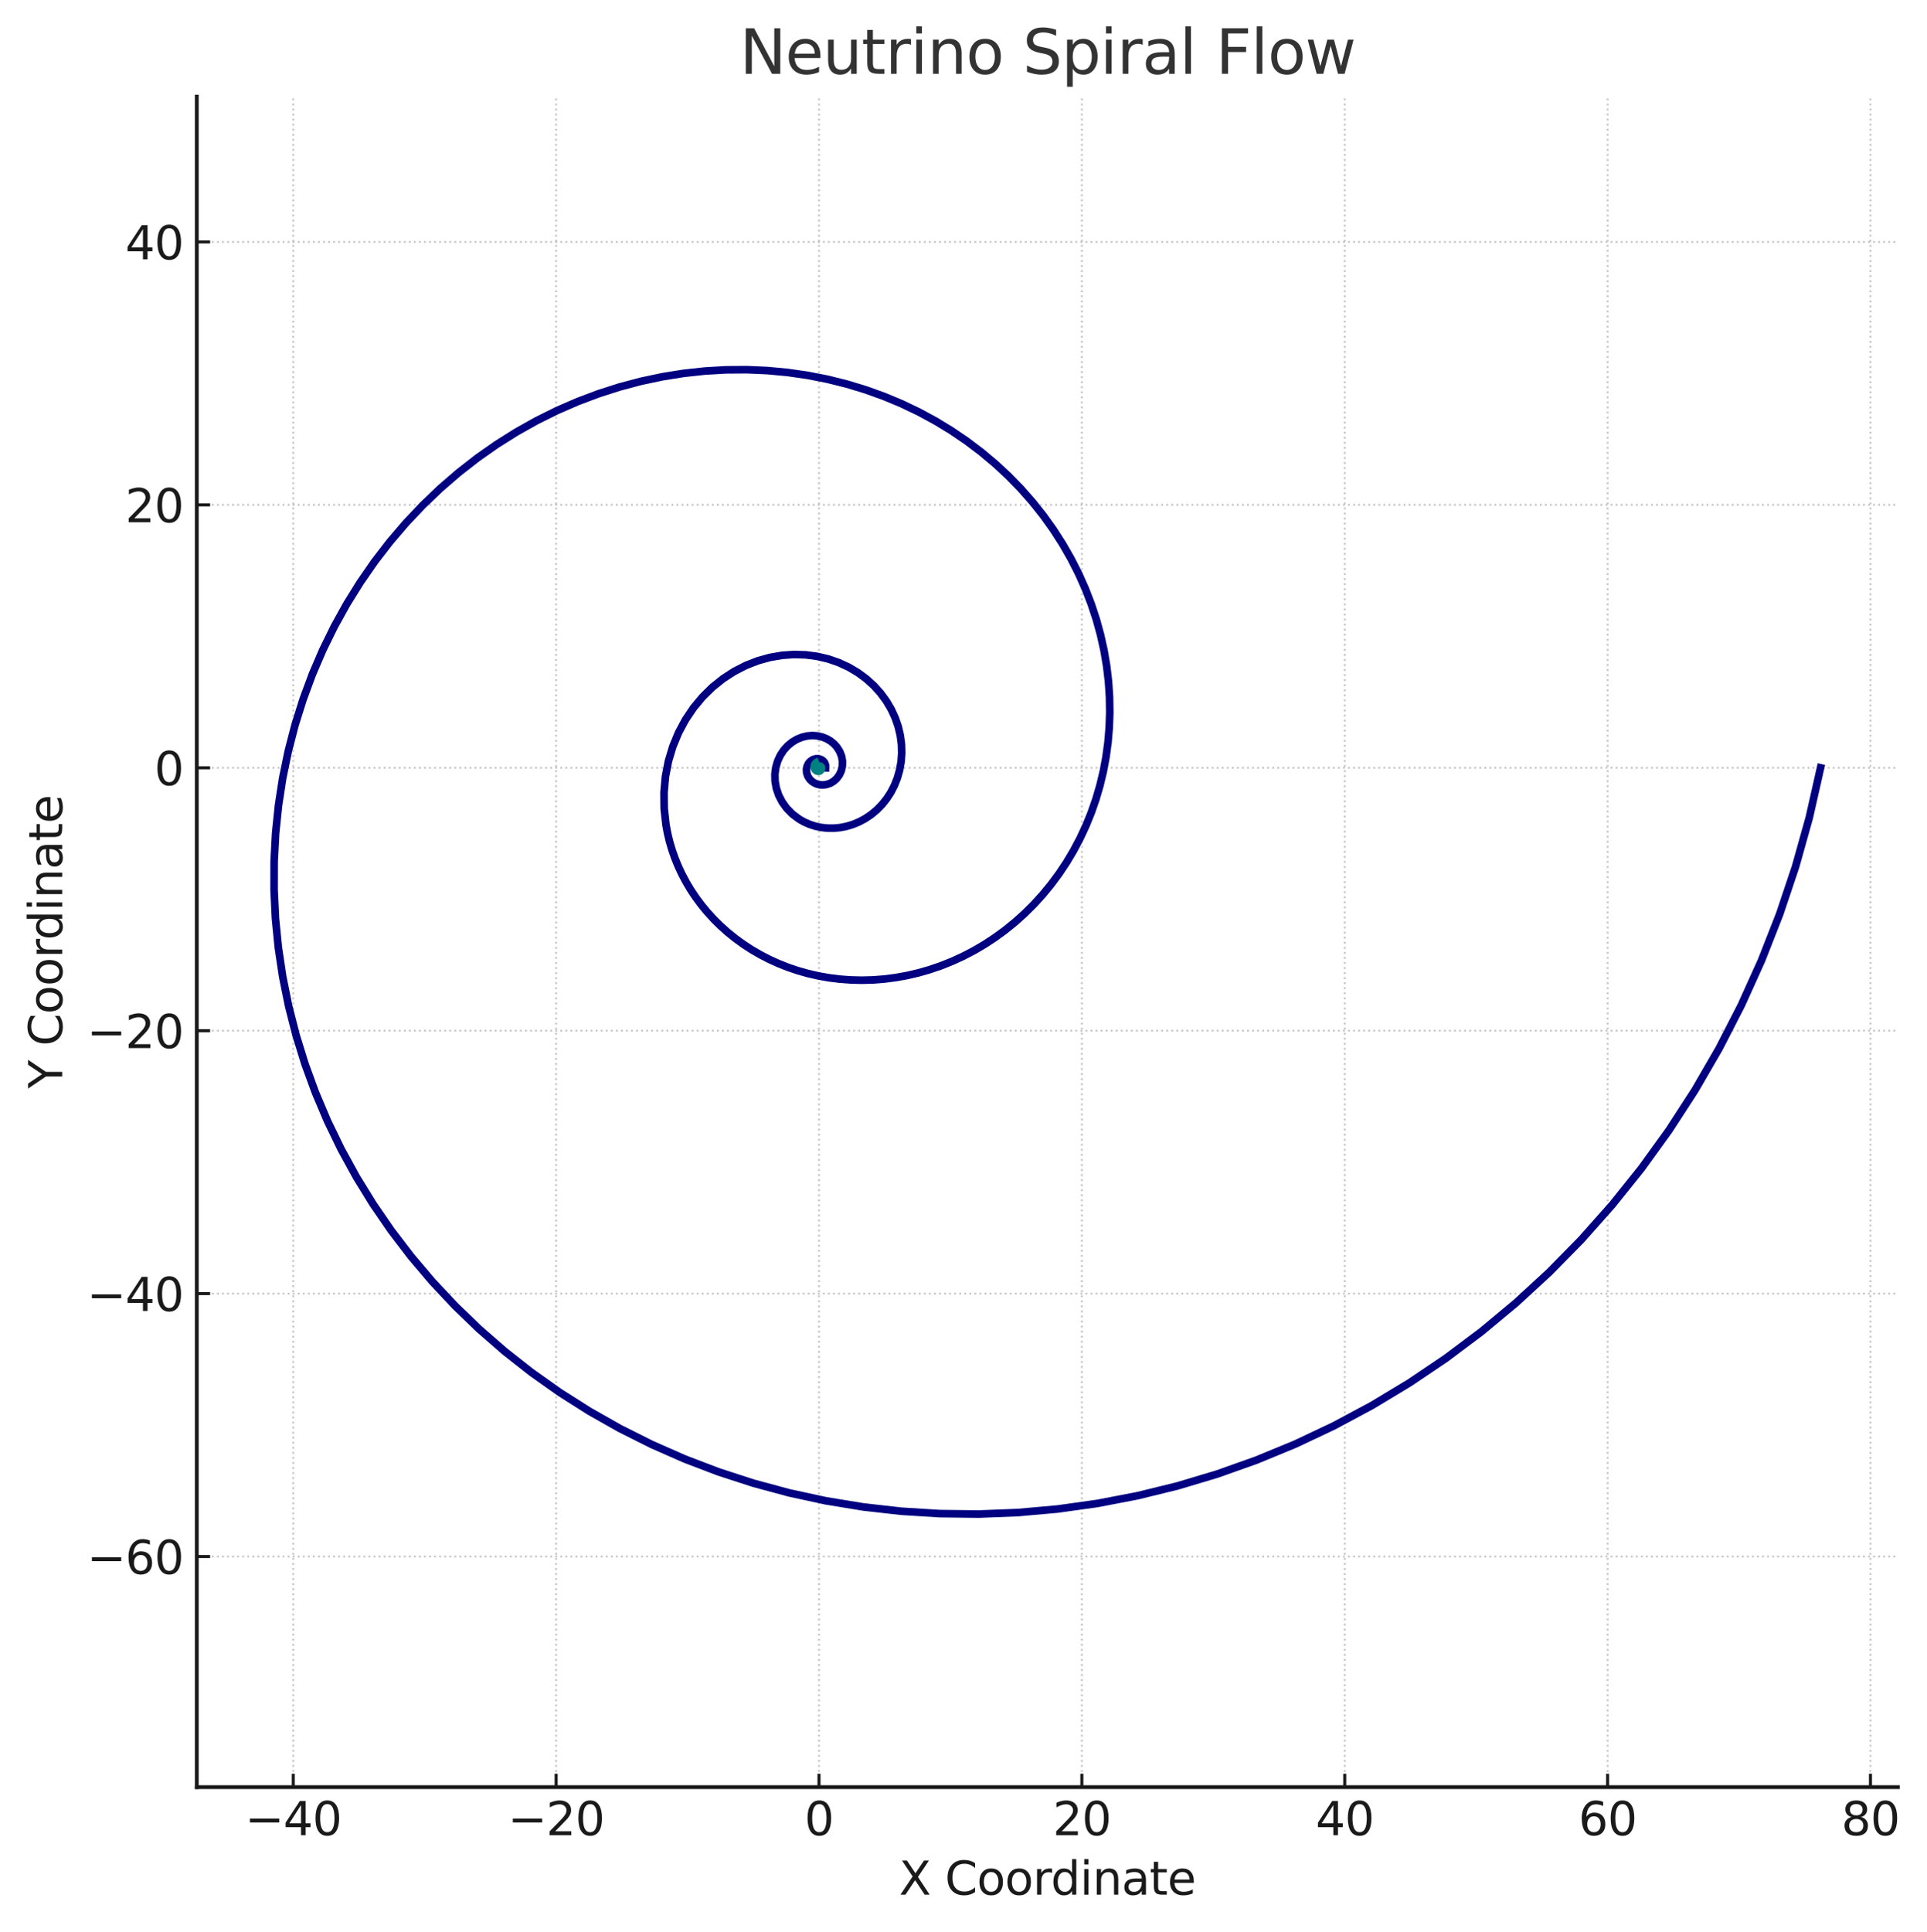 <?xml version="1.0" encoding="utf-8" standalone="no"?>
<!DOCTYPE svg PUBLIC "-//W3C//DTD SVG 1.1//EN"
  "http://www.w3.org/Graphics/SVG/1.1/DTD/svg11.dtd">
<svg xmlns:xlink="http://www.w3.org/1999/xlink" width="505.679pt" height="506.805pt" viewBox="0 0 505.679 506.805" xmlns="http://www.w3.org/2000/svg" version="1.1">
 <defs>
  <style type="text/css">*{stroke-linejoin: round; stroke-linecap: butt}</style>
 </defs>
 <g id="figure_1">
  <g id="patch_1">
   <path d="M 0 506.805 
L 505.679 506.805 
L 505.679 0 
L 0 0 
z
" style="fill: #ffffff"/>
  </g>
  <g id="axes_1">
   <g id="patch_2">
    <path d="M 51.639 468.877 
L 498.039 468.877 
L 498.039 25.358 
L 51.639 25.358 
z
" style="fill: #ffffff"/>
   </g>
   <g id="matplotlib.axis_1">
    <g id="xtick_1">
     <g id="line2d_1">
      <path d="M 76.958 468.877 
L 76.958 25.358 
" clip-path="url(#p450a4830ab)" style="fill: none; stroke-dasharray: 0.5,0.825; stroke-dashoffset: 0; stroke: #b0b0b0; stroke-opacity: 0.7; stroke-width: 0.5"/>
     </g>
     <g id="line2d_2">
      <defs>
       <path id="m6adc199920" d="M 0 0 
L 0 -3.5 
" style="stroke: #1a1a1a; stroke-width: 0.8"/>
      </defs>
      <g>
       <use xlink:href="#m6adc199920" x="76.958" y="468.877" style="fill: #1a1a1a; stroke: #1a1a1a; stroke-width: 0.8"/>
      </g>
     </g>
     <g id="text_1">
      <!-- −40 -->
      <g style="fill: #1a1a1a" transform="translate(64.296 481.496) scale(0.12 -0.12)">
       <defs>
        <path id="DejaVuSans-2212" d="M 678 2272 
L 4684 2272 
L 4684 1741 
L 678 1741 
L 678 2272 
z
" transform="scale(0.016)"/>
        <path id="DejaVuSans-34" d="M 2419 4116 
L 825 1625 
L 2419 1625 
L 2419 4116 
z
M 2253 4666 
L 3047 4666 
L 3047 1625 
L 3713 1625 
L 3713 1100 
L 3047 1100 
L 3047 0 
L 2419 0 
L 2419 1100 
L 313 1100 
L 313 1709 
L 2253 4666 
z
" transform="scale(0.016)"/>
        <path id="DejaVuSans-30" d="M 2034 4250 
Q 1547 4250 1301 3770 
Q 1056 3291 1056 2328 
Q 1056 1369 1301 889 
Q 1547 409 2034 409 
Q 2525 409 2770 889 
Q 3016 1369 3016 2328 
Q 3016 3291 2770 3770 
Q 2525 4250 2034 4250 
z
M 2034 4750 
Q 2819 4750 3233 4129 
Q 3647 3509 3647 2328 
Q 3647 1150 3233 529 
Q 2819 -91 2034 -91 
Q 1250 -91 836 529 
Q 422 1150 422 2328 
Q 422 3509 836 4129 
Q 1250 4750 2034 4750 
z
" transform="scale(0.016)"/>
       </defs>
       <use xlink:href="#DejaVuSans-2212"/>
       <use xlink:href="#DejaVuSans-34" x="83.789"/>
       <use xlink:href="#DejaVuSans-30" x="147.412"/>
      </g>
     </g>
    </g>
    <g id="xtick_2">
     <g id="line2d_3">
      <path d="M 145.939 468.877 
L 145.939 25.358 
" clip-path="url(#p450a4830ab)" style="fill: none; stroke-dasharray: 0.5,0.825; stroke-dashoffset: 0; stroke: #b0b0b0; stroke-opacity: 0.7; stroke-width: 0.5"/>
     </g>
     <g id="line2d_4">
      <g>
       <use xlink:href="#m6adc199920" x="145.939" y="468.877" style="fill: #1a1a1a; stroke: #1a1a1a; stroke-width: 0.8"/>
      </g>
     </g>
     <g id="text_2">
      <!-- −20 -->
      <g style="fill: #1a1a1a" transform="translate(133.277 481.496) scale(0.12 -0.12)">
       <defs>
        <path id="DejaVuSans-32" d="M 1228 531 
L 3431 531 
L 3431 0 
L 469 0 
L 469 531 
Q 828 903 1448 1529 
Q 2069 2156 2228 2338 
Q 2531 2678 2651 2914 
Q 2772 3150 2772 3378 
Q 2772 3750 2511 3984 
Q 2250 4219 1831 4219 
Q 1534 4219 1204 4116 
Q 875 4013 500 3803 
L 500 4441 
Q 881 4594 1212 4672 
Q 1544 4750 1819 4750 
Q 2544 4750 2975 4387 
Q 3406 4025 3406 3419 
Q 3406 3131 3298 2873 
Q 3191 2616 2906 2266 
Q 2828 2175 2409 1742 
Q 1991 1309 1228 531 
z
" transform="scale(0.016)"/>
       </defs>
       <use xlink:href="#DejaVuSans-2212"/>
       <use xlink:href="#DejaVuSans-32" x="83.789"/>
       <use xlink:href="#DejaVuSans-30" x="147.412"/>
      </g>
     </g>
    </g>
    <g id="xtick_3">
     <g id="line2d_5">
      <path d="M 214.92 468.877 
L 214.92 25.358 
" clip-path="url(#p450a4830ab)" style="fill: none; stroke-dasharray: 0.5,0.825; stroke-dashoffset: 0; stroke: #b0b0b0; stroke-opacity: 0.7; stroke-width: 0.5"/>
     </g>
     <g id="line2d_6">
      <g>
       <use xlink:href="#m6adc199920" x="214.92" y="468.877" style="fill: #1a1a1a; stroke: #1a1a1a; stroke-width: 0.8"/>
      </g>
     </g>
     <g id="text_3">
      <!-- 0 -->
      <g style="fill: #1a1a1a" transform="translate(211.103 481.496) scale(0.12 -0.12)">
       <use xlink:href="#DejaVuSans-30"/>
      </g>
     </g>
    </g>
    <g id="xtick_4">
     <g id="line2d_7">
      <path d="M 283.901 468.877 
L 283.901 25.358 
" clip-path="url(#p450a4830ab)" style="fill: none; stroke-dasharray: 0.5,0.825; stroke-dashoffset: 0; stroke: #b0b0b0; stroke-opacity: 0.7; stroke-width: 0.5"/>
     </g>
     <g id="line2d_8">
      <g>
       <use xlink:href="#m6adc199920" x="283.901" y="468.877" style="fill: #1a1a1a; stroke: #1a1a1a; stroke-width: 0.8"/>
      </g>
     </g>
     <g id="text_4">
      <!-- 20 -->
      <g style="fill: #1a1a1a" transform="translate(276.266 481.496) scale(0.12 -0.12)">
       <use xlink:href="#DejaVuSans-32"/>
       <use xlink:href="#DejaVuSans-30" x="63.623"/>
      </g>
     </g>
    </g>
    <g id="xtick_5">
     <g id="line2d_9">
      <path d="M 352.882 468.877 
L 352.882 25.358 
" clip-path="url(#p450a4830ab)" style="fill: none; stroke-dasharray: 0.5,0.825; stroke-dashoffset: 0; stroke: #b0b0b0; stroke-opacity: 0.7; stroke-width: 0.5"/>
     </g>
     <g id="line2d_10">
      <g>
       <use xlink:href="#m6adc199920" x="352.882" y="468.877" style="fill: #1a1a1a; stroke: #1a1a1a; stroke-width: 0.8"/>
      </g>
     </g>
     <g id="text_5">
      <!-- 40 -->
      <g style="fill: #1a1a1a" transform="translate(345.247 481.496) scale(0.12 -0.12)">
       <use xlink:href="#DejaVuSans-34"/>
       <use xlink:href="#DejaVuSans-30" x="63.623"/>
      </g>
     </g>
    </g>
    <g id="xtick_6">
     <g id="line2d_11">
      <path d="M 421.863 468.877 
L 421.863 25.358 
" clip-path="url(#p450a4830ab)" style="fill: none; stroke-dasharray: 0.5,0.825; stroke-dashoffset: 0; stroke: #b0b0b0; stroke-opacity: 0.7; stroke-width: 0.5"/>
     </g>
     <g id="line2d_12">
      <g>
       <use xlink:href="#m6adc199920" x="421.863" y="468.877" style="fill: #1a1a1a; stroke: #1a1a1a; stroke-width: 0.8"/>
      </g>
     </g>
     <g id="text_6">
      <!-- 60 -->
      <g style="fill: #1a1a1a" transform="translate(414.228 481.496) scale(0.12 -0.12)">
       <defs>
        <path id="DejaVuSans-36" d="M 2113 2584 
Q 1688 2584 1439 2293 
Q 1191 2003 1191 1497 
Q 1191 994 1439 701 
Q 1688 409 2113 409 
Q 2538 409 2786 701 
Q 3034 994 3034 1497 
Q 3034 2003 2786 2293 
Q 2538 2584 2113 2584 
z
M 3366 4563 
L 3366 3988 
Q 3128 4100 2886 4159 
Q 2644 4219 2406 4219 
Q 1781 4219 1451 3797 
Q 1122 3375 1075 2522 
Q 1259 2794 1537 2939 
Q 1816 3084 2150 3084 
Q 2853 3084 3261 2657 
Q 3669 2231 3669 1497 
Q 3669 778 3244 343 
Q 2819 -91 2113 -91 
Q 1303 -91 875 529 
Q 447 1150 447 2328 
Q 447 3434 972 4092 
Q 1497 4750 2381 4750 
Q 2619 4750 2861 4703 
Q 3103 4656 3366 4563 
z
" transform="scale(0.016)"/>
       </defs>
       <use xlink:href="#DejaVuSans-36"/>
       <use xlink:href="#DejaVuSans-30" x="63.623"/>
      </g>
     </g>
    </g>
    <g id="xtick_7">
     <g id="line2d_13">
      <path d="M 490.844 468.877 
L 490.844 25.358 
" clip-path="url(#p450a4830ab)" style="fill: none; stroke-dasharray: 0.5,0.825; stroke-dashoffset: 0; stroke: #b0b0b0; stroke-opacity: 0.7; stroke-width: 0.5"/>
     </g>
     <g id="line2d_14">
      <g>
       <use xlink:href="#m6adc199920" x="490.844" y="468.877" style="fill: #1a1a1a; stroke: #1a1a1a; stroke-width: 0.8"/>
      </g>
     </g>
     <g id="text_7">
      <!-- 80 -->
      <g style="fill: #1a1a1a" transform="translate(483.209 481.496) scale(0.12 -0.12)">
       <defs>
        <path id="DejaVuSans-38" d="M 2034 2216 
Q 1584 2216 1326 1975 
Q 1069 1734 1069 1313 
Q 1069 891 1326 650 
Q 1584 409 2034 409 
Q 2484 409 2743 651 
Q 3003 894 3003 1313 
Q 3003 1734 2745 1975 
Q 2488 2216 2034 2216 
z
M 1403 2484 
Q 997 2584 770 2862 
Q 544 3141 544 3541 
Q 544 4100 942 4425 
Q 1341 4750 2034 4750 
Q 2731 4750 3128 4425 
Q 3525 4100 3525 3541 
Q 3525 3141 3298 2862 
Q 3072 2584 2669 2484 
Q 3125 2378 3379 2068 
Q 3634 1759 3634 1313 
Q 3634 634 3220 271 
Q 2806 -91 2034 -91 
Q 1263 -91 848 271 
Q 434 634 434 1313 
Q 434 1759 690 2068 
Q 947 2378 1403 2484 
z
M 1172 3481 
Q 1172 3119 1398 2916 
Q 1625 2713 2034 2713 
Q 2441 2713 2670 2916 
Q 2900 3119 2900 3481 
Q 2900 3844 2670 4047 
Q 2441 4250 2034 4250 
Q 1625 4250 1398 4047 
Q 1172 3844 1172 3481 
z
" transform="scale(0.016)"/>
       </defs>
       <use xlink:href="#DejaVuSans-38"/>
       <use xlink:href="#DejaVuSans-30" x="63.623"/>
      </g>
     </g>
    </g>
    <g id="text_8">
     <!-- X Coordinate -->
     <g style="fill: #1a1a1a" transform="translate(235.929 497.109) scale(0.12 -0.12)">
      <defs>
       <path id="DejaVuSans-58" d="M 403 4666 
L 1081 4666 
L 2241 2931 
L 3406 4666 
L 4084 4666 
L 2584 2425 
L 4184 0 
L 3506 0 
L 2194 1984 
L 872 0 
L 191 0 
L 1856 2491 
L 403 4666 
z
" transform="scale(0.016)"/>
       <path id="DejaVuSans-20" transform="scale(0.016)"/>
       <path id="DejaVuSans-43" d="M 4122 4306 
L 4122 3641 
Q 3803 3938 3442 4084 
Q 3081 4231 2675 4231 
Q 1875 4231 1450 3742 
Q 1025 3253 1025 2328 
Q 1025 1406 1450 917 
Q 1875 428 2675 428 
Q 3081 428 3442 575 
Q 3803 722 4122 1019 
L 4122 359 
Q 3791 134 3420 21 
Q 3050 -91 2638 -91 
Q 1578 -91 968 557 
Q 359 1206 359 2328 
Q 359 3453 968 4101 
Q 1578 4750 2638 4750 
Q 3056 4750 3426 4639 
Q 3797 4528 4122 4306 
z
" transform="scale(0.016)"/>
       <path id="DejaVuSans-6f" d="M 1959 3097 
Q 1497 3097 1228 2736 
Q 959 2375 959 1747 
Q 959 1119 1226 758 
Q 1494 397 1959 397 
Q 2419 397 2687 759 
Q 2956 1122 2956 1747 
Q 2956 2369 2687 2733 
Q 2419 3097 1959 3097 
z
M 1959 3584 
Q 2709 3584 3137 3096 
Q 3566 2609 3566 1747 
Q 3566 888 3137 398 
Q 2709 -91 1959 -91 
Q 1206 -91 779 398 
Q 353 888 353 1747 
Q 353 2609 779 3096 
Q 1206 3584 1959 3584 
z
" transform="scale(0.016)"/>
       <path id="DejaVuSans-72" d="M 2631 2963 
Q 2534 3019 2420 3045 
Q 2306 3072 2169 3072 
Q 1681 3072 1420 2755 
Q 1159 2438 1159 1844 
L 1159 0 
L 581 0 
L 581 3500 
L 1159 3500 
L 1159 2956 
Q 1341 3275 1631 3429 
Q 1922 3584 2338 3584 
Q 2397 3584 2469 3576 
Q 2541 3569 2628 3553 
L 2631 2963 
z
" transform="scale(0.016)"/>
       <path id="DejaVuSans-64" d="M 2906 2969 
L 2906 4863 
L 3481 4863 
L 3481 0 
L 2906 0 
L 2906 525 
Q 2725 213 2448 61 
Q 2172 -91 1784 -91 
Q 1150 -91 751 415 
Q 353 922 353 1747 
Q 353 2572 751 3078 
Q 1150 3584 1784 3584 
Q 2172 3584 2448 3432 
Q 2725 3281 2906 2969 
z
M 947 1747 
Q 947 1113 1208 752 
Q 1469 391 1925 391 
Q 2381 391 2643 752 
Q 2906 1113 2906 1747 
Q 2906 2381 2643 2742 
Q 2381 3103 1925 3103 
Q 1469 3103 1208 2742 
Q 947 2381 947 1747 
z
" transform="scale(0.016)"/>
       <path id="DejaVuSans-69" d="M 603 3500 
L 1178 3500 
L 1178 0 
L 603 0 
L 603 3500 
z
M 603 4863 
L 1178 4863 
L 1178 4134 
L 603 4134 
L 603 4863 
z
" transform="scale(0.016)"/>
       <path id="DejaVuSans-6e" d="M 3513 2113 
L 3513 0 
L 2938 0 
L 2938 2094 
Q 2938 2591 2744 2837 
Q 2550 3084 2163 3084 
Q 1697 3084 1428 2787 
Q 1159 2491 1159 1978 
L 1159 0 
L 581 0 
L 581 3500 
L 1159 3500 
L 1159 2956 
Q 1366 3272 1645 3428 
Q 1925 3584 2291 3584 
Q 2894 3584 3203 3211 
Q 3513 2838 3513 2113 
z
" transform="scale(0.016)"/>
       <path id="DejaVuSans-61" d="M 2194 1759 
Q 1497 1759 1228 1600 
Q 959 1441 959 1056 
Q 959 750 1161 570 
Q 1363 391 1709 391 
Q 2188 391 2477 730 
Q 2766 1069 2766 1631 
L 2766 1759 
L 2194 1759 
z
M 3341 1997 
L 3341 0 
L 2766 0 
L 2766 531 
Q 2569 213 2275 61 
Q 1981 -91 1556 -91 
Q 1019 -91 701 211 
Q 384 513 384 1019 
Q 384 1609 779 1909 
Q 1175 2209 1959 2209 
L 2766 2209 
L 2766 2266 
Q 2766 2663 2505 2880 
Q 2244 3097 1772 3097 
Q 1472 3097 1187 3025 
Q 903 2953 641 2809 
L 641 3341 
Q 956 3463 1253 3523 
Q 1550 3584 1831 3584 
Q 2591 3584 2966 3190 
Q 3341 2797 3341 1997 
z
" transform="scale(0.016)"/>
       <path id="DejaVuSans-74" d="M 1172 4494 
L 1172 3500 
L 2356 3500 
L 2356 3053 
L 1172 3053 
L 1172 1153 
Q 1172 725 1289 603 
Q 1406 481 1766 481 
L 2356 481 
L 2356 0 
L 1766 0 
Q 1100 0 847 248 
Q 594 497 594 1153 
L 594 3053 
L 172 3053 
L 172 3500 
L 594 3500 
L 594 4494 
L 1172 4494 
z
" transform="scale(0.016)"/>
       <path id="DejaVuSans-65" d="M 3597 1894 
L 3597 1613 
L 953 1613 
Q 991 1019 1311 708 
Q 1631 397 2203 397 
Q 2534 397 2845 478 
Q 3156 559 3463 722 
L 3463 178 
Q 3153 47 2828 -22 
Q 2503 -91 2169 -91 
Q 1331 -91 842 396 
Q 353 884 353 1716 
Q 353 2575 817 3079 
Q 1281 3584 2069 3584 
Q 2775 3584 3186 3129 
Q 3597 2675 3597 1894 
z
M 3022 2063 
Q 3016 2534 2758 2815 
Q 2500 3097 2075 3097 
Q 1594 3097 1305 2825 
Q 1016 2553 972 2059 
L 3022 2063 
z
" transform="scale(0.016)"/>
      </defs>
      <use xlink:href="#DejaVuSans-58"/>
      <use xlink:href="#DejaVuSans-20" x="68.506"/>
      <use xlink:href="#DejaVuSans-43" x="100.293"/>
      <use xlink:href="#DejaVuSans-6f" x="170.117"/>
      <use xlink:href="#DejaVuSans-6f" x="231.299"/>
      <use xlink:href="#DejaVuSans-72" x="292.48"/>
      <use xlink:href="#DejaVuSans-64" x="331.844"/>
      <use xlink:href="#DejaVuSans-69" x="395.32"/>
      <use xlink:href="#DejaVuSans-6e" x="423.104"/>
      <use xlink:href="#DejaVuSans-61" x="486.482"/>
      <use xlink:href="#DejaVuSans-74" x="547.762"/>
      <use xlink:href="#DejaVuSans-65" x="586.971"/>
     </g>
    </g>
   </g>
   <g id="matplotlib.axis_2">
    <g id="ytick_1">
     <g id="line2d_15">
      <path d="M 51.639 408.384 
L 498.039 408.384 
" clip-path="url(#p450a4830ab)" style="fill: none; stroke-dasharray: 0.5,0.825; stroke-dashoffset: 0; stroke: #b0b0b0; stroke-opacity: 0.7; stroke-width: 0.5"/>
     </g>
     <g id="line2d_16">
      <defs>
       <path id="mf1674f4f18" d="M 0 0 
L 3.5 0 
" style="stroke: #1a1a1a; stroke-width: 0.8"/>
      </defs>
      <g>
       <use xlink:href="#mf1674f4f18" x="51.639" y="408.384" style="fill: #1a1a1a; stroke: #1a1a1a; stroke-width: 0.8"/>
      </g>
     </g>
     <g id="text_9">
      <!-- −60 -->
      <g style="fill: #1a1a1a" transform="translate(22.814 412.943) scale(0.12 -0.12)">
       <use xlink:href="#DejaVuSans-2212"/>
       <use xlink:href="#DejaVuSans-36" x="83.789"/>
       <use xlink:href="#DejaVuSans-30" x="147.412"/>
      </g>
     </g>
    </g>
    <g id="ytick_2">
     <g id="line2d_17">
      <path d="M 51.639 339.403 
L 498.039 339.403 
" clip-path="url(#p450a4830ab)" style="fill: none; stroke-dasharray: 0.5,0.825; stroke-dashoffset: 0; stroke: #b0b0b0; stroke-opacity: 0.7; stroke-width: 0.5"/>
     </g>
     <g id="line2d_18">
      <g>
       <use xlink:href="#mf1674f4f18" x="51.639" y="339.403" style="fill: #1a1a1a; stroke: #1a1a1a; stroke-width: 0.8"/>
      </g>
     </g>
     <g id="text_10">
      <!-- −40 -->
      <g style="fill: #1a1a1a" transform="translate(22.814 343.962) scale(0.12 -0.12)">
       <use xlink:href="#DejaVuSans-2212"/>
       <use xlink:href="#DejaVuSans-34" x="83.789"/>
       <use xlink:href="#DejaVuSans-30" x="147.412"/>
      </g>
     </g>
    </g>
    <g id="ytick_3">
     <g id="line2d_19">
      <path d="M 51.639 270.422 
L 498.039 270.422 
" clip-path="url(#p450a4830ab)" style="fill: none; stroke-dasharray: 0.5,0.825; stroke-dashoffset: 0; stroke: #b0b0b0; stroke-opacity: 0.7; stroke-width: 0.5"/>
     </g>
     <g id="line2d_20">
      <g>
       <use xlink:href="#mf1674f4f18" x="51.639" y="270.422" style="fill: #1a1a1a; stroke: #1a1a1a; stroke-width: 0.8"/>
      </g>
     </g>
     <g id="text_11">
      <!-- −20 -->
      <g style="fill: #1a1a1a" transform="translate(22.814 274.981) scale(0.12 -0.12)">
       <use xlink:href="#DejaVuSans-2212"/>
       <use xlink:href="#DejaVuSans-32" x="83.789"/>
       <use xlink:href="#DejaVuSans-30" x="147.412"/>
      </g>
     </g>
    </g>
    <g id="ytick_4">
     <g id="line2d_21">
      <path d="M 51.639 201.441 
L 498.039 201.441 
" clip-path="url(#p450a4830ab)" style="fill: none; stroke-dasharray: 0.5,0.825; stroke-dashoffset: 0; stroke: #b0b0b0; stroke-opacity: 0.7; stroke-width: 0.5"/>
     </g>
     <g id="line2d_22">
      <g>
       <use xlink:href="#mf1674f4f18" x="51.639" y="201.441" style="fill: #1a1a1a; stroke: #1a1a1a; stroke-width: 0.8"/>
      </g>
     </g>
     <g id="text_12">
      <!-- 0 -->
      <g style="fill: #1a1a1a" transform="translate(40.504 206) scale(0.12 -0.12)">
       <use xlink:href="#DejaVuSans-30"/>
      </g>
     </g>
    </g>
    <g id="ytick_5">
     <g id="line2d_23">
      <path d="M 51.639 132.46 
L 498.039 132.46 
" clip-path="url(#p450a4830ab)" style="fill: none; stroke-dasharray: 0.5,0.825; stroke-dashoffset: 0; stroke: #b0b0b0; stroke-opacity: 0.7; stroke-width: 0.5"/>
     </g>
     <g id="line2d_24">
      <g>
       <use xlink:href="#mf1674f4f18" x="51.639" y="132.46" style="fill: #1a1a1a; stroke: #1a1a1a; stroke-width: 0.8"/>
      </g>
     </g>
     <g id="text_13">
      <!-- 20 -->
      <g style="fill: #1a1a1a" transform="translate(32.869 137.019) scale(0.12 -0.12)">
       <use xlink:href="#DejaVuSans-32"/>
       <use xlink:href="#DejaVuSans-30" x="63.623"/>
      </g>
     </g>
    </g>
    <g id="ytick_6">
     <g id="line2d_25">
      <path d="M 51.639 63.479 
L 498.039 63.479 
" clip-path="url(#p450a4830ab)" style="fill: none; stroke-dasharray: 0.5,0.825; stroke-dashoffset: 0; stroke: #b0b0b0; stroke-opacity: 0.7; stroke-width: 0.5"/>
     </g>
     <g id="line2d_26">
      <g>
       <use xlink:href="#mf1674f4f18" x="51.639" y="63.479" style="fill: #1a1a1a; stroke: #1a1a1a; stroke-width: 0.8"/>
      </g>
     </g>
     <g id="text_14">
      <!-- 40 -->
      <g style="fill: #1a1a1a" transform="translate(32.869 68.038) scale(0.12 -0.12)">
       <use xlink:href="#DejaVuSans-34"/>
       <use xlink:href="#DejaVuSans-30" x="63.623"/>
      </g>
     </g>
    </g>
    <g id="text_15">
     <!-- Y Coordinate -->
     <g style="fill: #1a1a1a" transform="translate(16.318 285.582) rotate(-90) scale(0.12 -0.12)">
      <defs>
       <path id="DejaVuSans-59" d="M -13 4666 
L 666 4666 
L 1959 2747 
L 3244 4666 
L 3922 4666 
L 2272 2222 
L 2272 0 
L 1638 0 
L 1638 2222 
L -13 4666 
z
" transform="scale(0.016)"/>
      </defs>
      <use xlink:href="#DejaVuSans-59"/>
      <use xlink:href="#DejaVuSans-20" x="61.084"/>
      <use xlink:href="#DejaVuSans-43" x="92.871"/>
      <use xlink:href="#DejaVuSans-6f" x="162.695"/>
      <use xlink:href="#DejaVuSans-6f" x="223.877"/>
      <use xlink:href="#DejaVuSans-72" x="285.059"/>
      <use xlink:href="#DejaVuSans-64" x="324.422"/>
      <use xlink:href="#DejaVuSans-69" x="387.898"/>
      <use xlink:href="#DejaVuSans-6e" x="415.682"/>
      <use xlink:href="#DejaVuSans-61" x="479.061"/>
      <use xlink:href="#DejaVuSans-74" x="540.34"/>
      <use xlink:href="#DejaVuSans-65" x="579.549"/>
     </g>
    </g>
   </g>
   <g id="line2d_27">
    <path d="M 216.645 201.441 
L 216.657 200.802 
L 216.433 200.154 
L 216.047 199.658 
L 215.499 199.276 
L 214.823 199.063 
L 214.07 199.06 
L 213.305 199.295 
L 212.603 199.776 
L 212.124 200.352 
L 211.787 201.065 
L 211.63 201.879 
L 211.684 202.749 
L 211.967 203.621 
L 212.484 204.436 
L 213.223 205.13 
L 214.158 205.642 
L 215.018 205.885 
L 215.946 205.954 
L 216.907 205.831 
L 217.861 205.505 
L 218.767 204.974 
L 219.58 204.244 
L 220.257 203.329 
L 220.758 202.255 
L 221.044 201.055 
L 221.087 199.772 
L 220.863 198.454 
L 220.359 197.156 
L 219.576 195.937 
L 218.81 195.11 
L 217.901 194.387 
L 216.863 193.791 
L 215.713 193.345 
L 214.472 193.068 
L 213.164 192.979 
L 211.818 193.091 
L 210.464 193.415 
L 209.134 193.954 
L 207.863 194.71 
L 206.685 195.677 
L 205.635 196.846 
L 204.746 198.199 
L 204.051 199.716 
L 203.577 201.37 
L 203.351 203.128 
L 203.394 204.955 
L 203.721 206.81 
L 204.342 208.649 
L 205.259 210.427 
L 206.471 212.096 
L 207.963 213.609 
L 209.719 214.918 
L 211.023 215.657 
L 212.423 216.272 
L 213.907 216.754 
L 215.462 217.09 
L 217.076 217.272 
L 218.733 217.291 
L 220.418 217.14 
L 222.112 216.815 
L 223.799 216.31 
L 225.459 215.625 
L 227.074 214.759 
L 228.625 213.714 
L 230.093 212.494 
L 231.457 211.105 
L 232.699 209.555 
L 233.802 207.853 
L 234.746 206.013 
L 235.516 204.048 
L 236.096 201.975 
L 236.473 199.81 
L 236.632 197.574 
L 236.565 195.287 
L 236.262 192.973 
L 235.717 190.654 
L 234.926 188.357 
L 233.887 186.105 
L 232.601 183.927 
L 231.073 181.846 
L 229.307 179.892 
L 227.314 178.088 
L 225.106 176.462 
L 222.698 175.038 
L 220.107 173.839 
L 217.353 172.888 
L 214.46 172.205 
L 211.453 171.808 
L 208.36 171.714 
L 205.21 171.936 
L 202.035 172.485 
L 198.869 173.367 
L 195.744 174.588 
L 192.698 176.148 
L 189.766 178.045 
L 186.983 180.271 
L 184.387 182.816 
L 182.012 185.666 
L 179.894 188.804 
L 178.066 192.206 
L 176.559 195.847 
L 175.402 199.699 
L 174.624 203.727 
L 174.247 207.896 
L 174.292 212.168 
L 174.776 216.5 
L 175.186 218.674 
L 175.711 220.847 
L 176.351 223.013 
L 177.107 225.165 
L 177.979 227.298 
L 178.968 229.405 
L 180.072 231.481 
L 181.291 233.519 
L 182.625 235.513 
L 184.072 237.456 
L 185.631 239.343 
L 187.3 241.168 
L 189.076 242.924 
L 190.957 244.605 
L 192.94 246.206 
L 195.022 247.719 
L 197.199 249.14 
L 199.468 250.463 
L 201.825 251.683 
L 204.264 252.793 
L 206.781 253.789 
L 209.371 254.666 
L 212.029 255.419 
L 214.749 256.043 
L 217.524 256.535 
L 220.349 256.89 
L 223.216 257.104 
L 226.12 257.174 
L 229.054 257.098 
L 232.009 256.871 
L 234.979 256.492 
L 237.956 255.959 
L 240.932 255.269 
L 243.9 254.423 
L 246.85 253.417 
L 249.776 252.253 
L 252.668 250.93 
L 255.519 249.448 
L 258.319 247.808 
L 261.061 246.011 
L 263.735 244.059 
L 266.334 241.953 
L 268.849 239.697 
L 271.272 237.293 
L 273.593 234.744 
L 275.806 232.055 
L 277.901 229.229 
L 279.871 226.272 
L 281.708 223.188 
L 283.405 219.984 
L 284.953 216.665 
L 286.347 213.239 
L 287.578 209.711 
L 288.641 206.089 
L 289.53 202.381 
L 290.237 198.595 
L 290.759 194.739 
L 291.088 190.823 
L 291.222 186.856 
L 291.155 182.847 
L 290.884 178.805 
L 290.404 174.742 
L 289.714 170.667 
L 288.81 166.592 
L 287.692 162.526 
L 286.356 158.481 
L 284.803 154.468 
L 283.032 150.499 
L 281.044 146.585 
L 278.839 142.737 
L 276.419 138.967 
L 273.786 135.287 
L 270.942 131.709 
L 267.891 128.243 
L 264.637 124.902 
L 261.184 121.697 
L 257.538 118.639 
L 253.704 115.739 
L 249.689 113.009 
L 245.499 110.459 
L 241.142 108.099 
L 236.627 105.94 
L 231.963 103.992 
L 227.158 102.263 
L 222.222 100.764 
L 217.167 99.502 
L 212.003 98.487 
L 206.741 97.725 
L 201.394 97.223 
L 195.975 96.99 
L 190.496 97.029 
L 184.97 97.348 
L 179.411 97.951 
L 173.834 98.841 
L 168.253 100.024 
L 162.683 101.5 
L 157.139 103.273 
L 151.635 105.343 
L 146.189 107.712 
L 140.814 110.378 
L 135.528 113.341 
L 130.346 116.6 
L 125.283 120.15 
L 120.356 123.99 
L 115.581 128.114 
L 110.974 132.518 
L 106.55 137.194 
L 102.324 142.137 
L 98.312 147.339 
L 94.53 152.791 
L 90.991 158.483 
L 87.71 164.405 
L 84.702 170.547 
L 81.979 176.896 
L 79.556 183.439 
L 77.443 190.164 
L 75.654 197.056 
L 74.199 204.099 
L 73.09 211.279 
L 72.336 218.579 
L 71.947 225.982 
L 71.93 233.47 
L 72.295 241.024 
L 73.046 248.628 
L 74.191 256.26 
L 75.735 263.901 
L 77.68 271.532 
L 80.031 279.131 
L 82.789 286.678 
L 85.955 294.151 
L 89.529 301.529 
L 93.511 308.791 
L 97.896 315.915 
L 102.683 322.878 
L 107.866 329.66 
L 113.44 336.238 
L 119.397 342.591 
L 125.731 348.697 
L 132.431 354.535 
L 139.487 360.084 
L 146.887 365.323 
L 154.62 370.232 
L 162.67 374.791 
L 171.024 378.981 
L 179.664 382.784 
L 188.575 386.18 
L 197.737 389.154 
L 207.131 391.687 
L 216.737 393.766 
L 226.533 395.374 
L 236.498 396.499 
L 246.609 397.126 
L 256.841 397.245 
L 267.169 396.845 
L 277.568 395.916 
L 288.012 394.45 
L 298.474 392.44 
L 308.926 389.88 
L 319.34 386.765 
L 329.688 383.094 
L 339.941 378.864 
L 350.069 374.075 
L 360.044 368.729 
L 369.834 362.828 
L 379.411 356.377 
L 388.745 349.382 
L 397.806 341.85 
L 406.564 333.792 
L 414.989 325.216 
L 423.053 316.136 
L 430.726 306.566 
L 437.981 296.521 
L 444.788 286.018 
L 451.122 275.076 
L 456.956 263.715 
L 462.263 251.957 
L 467.019 239.826 
L 471.201 227.345 
L 474.784 214.541 
L 477.748 201.441 
L 477.748 201.441 
" clip-path="url(#p450a4830ab)" style="fill: none; stroke: #000080; stroke-width: 2; stroke-linecap: square"/>
   </g>
   <g id="line2d_28">
    <path d="M 214.92 199.717 
L 214.365 199.933 
L 213.904 200.362 
L 213.667 200.893 
L 213.658 201.429 
L 213.879 201.936 
L 214.264 202.264 
L 214.71 202.379 
L 215.163 202.276 
L 215.477 201.996 
L 215.605 201.602 
L 215.501 201.213 
L 215.229 200.983 
L 214.89 200.958 
L 214.628 201.139 
L 214.559 201.424 
L 214.71 201.662 
L 214.969 201.688 
L 215.114 201.505 
L 215.021 201.317 
L 214.84 201.351 
L 214.858 201.502 
L 214.865 201.507 
L 214.97 201.479 
L 214.974 201.439 
L 214.917 201.402 
L 214.922 201.462 
L 214.92 201.43 
" clip-path="url(#p450a4830ab)" style="fill: none; stroke-dasharray: 7.4,3.2; stroke-dashoffset: 0; stroke: #008080; stroke-width: 2"/>
   </g>
   <g id="patch_3">
    <path d="M 51.639 468.877 
L 51.639 25.358 
" style="fill: none; stroke: #1a1a1a; stroke-linejoin: miter; stroke-linecap: square"/>
   </g>
   <g id="patch_4">
    <path d="M 51.639 468.877 
L 498.039 468.877 
" style="fill: none; stroke: #1a1a1a; stroke-linejoin: miter; stroke-linecap: square"/>
   </g>
   <g id="text_16">
    <!-- Neutrino Spiral Flow -->
    <g style="fill: #333333" transform="translate(194.109 19.358) scale(0.16 -0.16)">
     <defs>
      <path id="DejaVuSans-4e" d="M 628 4666 
L 1478 4666 
L 3547 763 
L 3547 4666 
L 4159 4666 
L 4159 0 
L 3309 0 
L 1241 3903 
L 1241 0 
L 628 0 
L 628 4666 
z
" transform="scale(0.016)"/>
      <path id="DejaVuSans-75" d="M 544 1381 
L 544 3500 
L 1119 3500 
L 1119 1403 
Q 1119 906 1312 657 
Q 1506 409 1894 409 
Q 2359 409 2629 706 
Q 2900 1003 2900 1516 
L 2900 3500 
L 3475 3500 
L 3475 0 
L 2900 0 
L 2900 538 
Q 2691 219 2414 64 
Q 2138 -91 1772 -91 
Q 1169 -91 856 284 
Q 544 659 544 1381 
z
M 1991 3584 
L 1991 3584 
z
" transform="scale(0.016)"/>
      <path id="DejaVuSans-53" d="M 3425 4513 
L 3425 3897 
Q 3066 4069 2747 4153 
Q 2428 4238 2131 4238 
Q 1616 4238 1336 4038 
Q 1056 3838 1056 3469 
Q 1056 3159 1242 3001 
Q 1428 2844 1947 2747 
L 2328 2669 
Q 3034 2534 3370 2195 
Q 3706 1856 3706 1288 
Q 3706 609 3251 259 
Q 2797 -91 1919 -91 
Q 1588 -91 1214 -16 
Q 841 59 441 206 
L 441 856 
Q 825 641 1194 531 
Q 1563 422 1919 422 
Q 2459 422 2753 634 
Q 3047 847 3047 1241 
Q 3047 1584 2836 1778 
Q 2625 1972 2144 2069 
L 1759 2144 
Q 1053 2284 737 2584 
Q 422 2884 422 3419 
Q 422 4038 858 4394 
Q 1294 4750 2059 4750 
Q 2388 4750 2728 4690 
Q 3069 4631 3425 4513 
z
" transform="scale(0.016)"/>
      <path id="DejaVuSans-70" d="M 1159 525 
L 1159 -1331 
L 581 -1331 
L 581 3500 
L 1159 3500 
L 1159 2969 
Q 1341 3281 1617 3432 
Q 1894 3584 2278 3584 
Q 2916 3584 3314 3078 
Q 3713 2572 3713 1747 
Q 3713 922 3314 415 
Q 2916 -91 2278 -91 
Q 1894 -91 1617 61 
Q 1341 213 1159 525 
z
M 3116 1747 
Q 3116 2381 2855 2742 
Q 2594 3103 2138 3103 
Q 1681 3103 1420 2742 
Q 1159 2381 1159 1747 
Q 1159 1113 1420 752 
Q 1681 391 2138 391 
Q 2594 391 2855 752 
Q 3116 1113 3116 1747 
z
" transform="scale(0.016)"/>
      <path id="DejaVuSans-6c" d="M 603 4863 
L 1178 4863 
L 1178 0 
L 603 0 
L 603 4863 
z
" transform="scale(0.016)"/>
      <path id="DejaVuSans-46" d="M 628 4666 
L 3309 4666 
L 3309 4134 
L 1259 4134 
L 1259 2759 
L 3109 2759 
L 3109 2228 
L 1259 2228 
L 1259 0 
L 628 0 
L 628 4666 
z
" transform="scale(0.016)"/>
      <path id="DejaVuSans-77" d="M 269 3500 
L 844 3500 
L 1563 769 
L 2278 3500 
L 2956 3500 
L 3675 769 
L 4391 3500 
L 4966 3500 
L 4050 0 
L 3372 0 
L 2619 2869 
L 1863 0 
L 1184 0 
L 269 3500 
z
" transform="scale(0.016)"/>
     </defs>
     <use xlink:href="#DejaVuSans-4e"/>
     <use xlink:href="#DejaVuSans-65" x="74.805"/>
     <use xlink:href="#DejaVuSans-75" x="136.328"/>
     <use xlink:href="#DejaVuSans-74" x="199.707"/>
     <use xlink:href="#DejaVuSans-72" x="238.916"/>
     <use xlink:href="#DejaVuSans-69" x="280.029"/>
     <use xlink:href="#DejaVuSans-6e" x="307.812"/>
     <use xlink:href="#DejaVuSans-6f" x="371.191"/>
     <use xlink:href="#DejaVuSans-20" x="432.373"/>
     <use xlink:href="#DejaVuSans-53" x="464.16"/>
     <use xlink:href="#DejaVuSans-70" x="527.637"/>
     <use xlink:href="#DejaVuSans-69" x="591.113"/>
     <use xlink:href="#DejaVuSans-72" x="618.896"/>
     <use xlink:href="#DejaVuSans-61" x="660.01"/>
     <use xlink:href="#DejaVuSans-6c" x="721.289"/>
     <use xlink:href="#DejaVuSans-20" x="749.072"/>
     <use xlink:href="#DejaVuSans-46" x="780.859"/>
     <use xlink:href="#DejaVuSans-6c" x="838.379"/>
     <use xlink:href="#DejaVuSans-6f" x="866.162"/>
     <use xlink:href="#DejaVuSans-77" x="927.344"/>
    </g>
   </g>
  </g>
 </g>
 <defs>
  <clipPath id="p450a4830ab">
   <rect x="51.639" y="25.358" width="446.4" height="443.52"/>
  </clipPath>
 </defs>
</svg>
